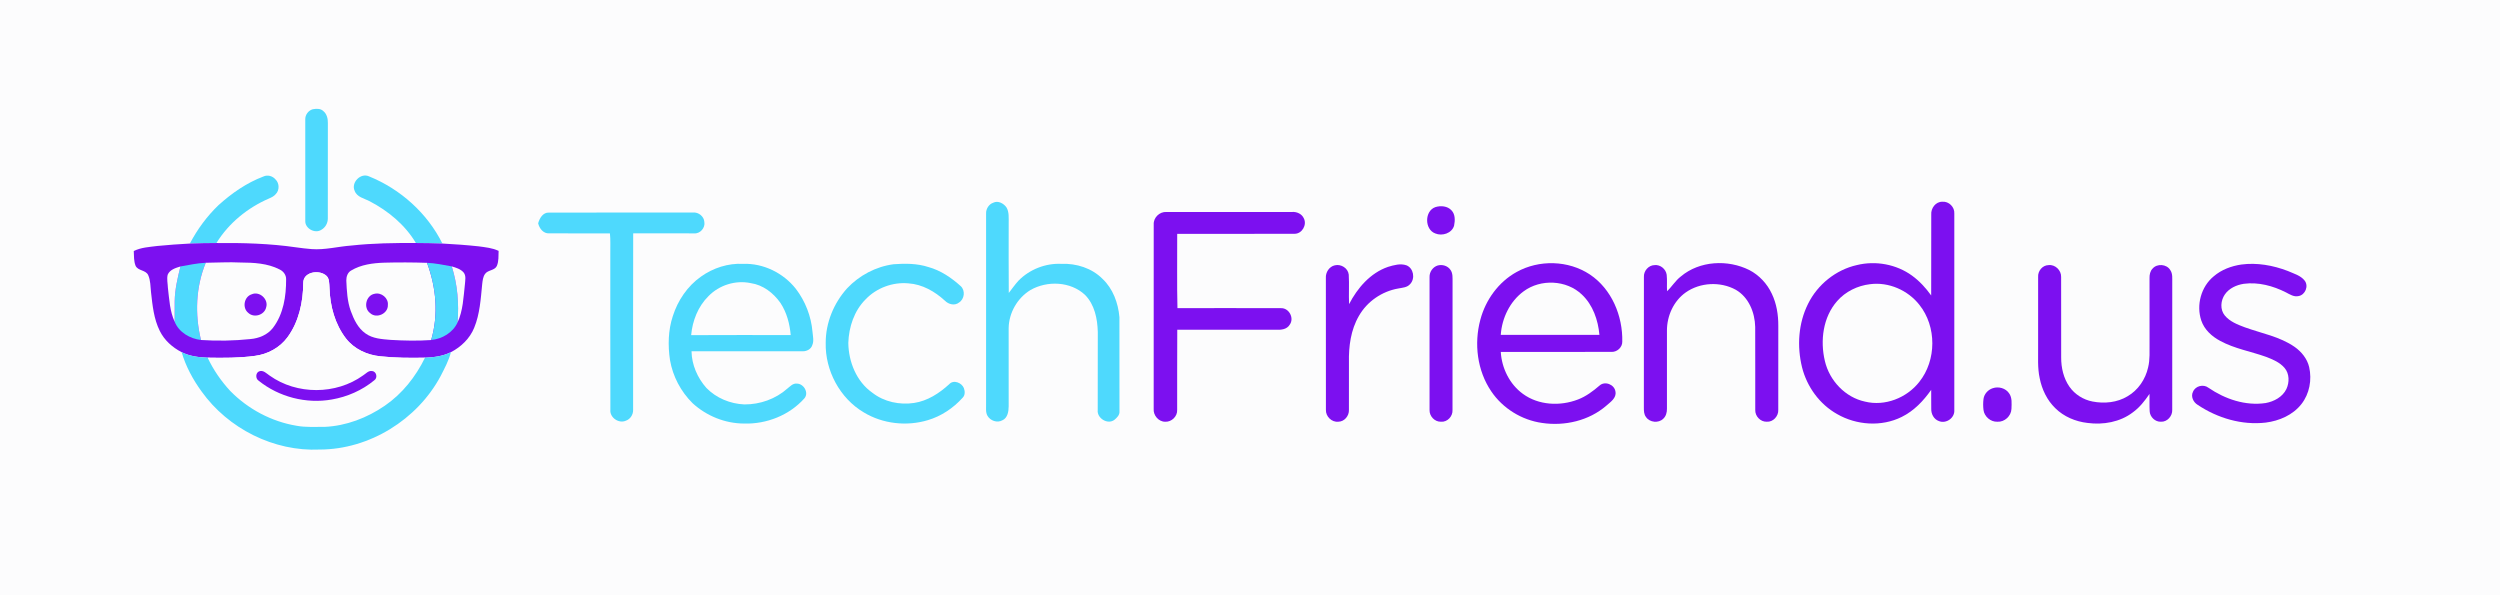 <?xml version="1.0" encoding="UTF-8" ?>
<!DOCTYPE svg PUBLIC "-//W3C//DTD SVG 1.1//EN" "http://www.w3.org/Graphics/SVG/1.1/DTD/svg11.dtd">
<svg width="2049pt" height="488pt" viewBox="0 0 2049 488" version="1.1" xmlns="http://www.w3.org/2000/svg">
<path fill="#fcfcfd" d=" M 0.00 0.00 L 2049.00 0.00 L 2049.00 488.00 L 0.00 488.00 L 0.00 0.00 Z" />
<path fill="#4ed9fd" d=" M 256.40 89.52 C 259.27 89.05 262.75 88.79 264.99 91.04 C 267.95 93.41 268.81 97.40 268.72 101.01 C 268.65 127.02 268.73 153.03 268.68 179.04 C 268.72 182.78 266.70 186.49 263.41 188.32 C 258.24 191.79 249.92 187.34 250.21 181.05 C 250.19 153.36 250.21 125.67 250.20 97.98 C 250.03 94.16 252.71 90.51 256.40 89.52 Z" />
<path fill="#4ed9fd" d=" M 215.77 144.71 C 219.22 143.01 223.49 144.21 225.87 147.13 C 229.07 150.18 229.15 155.98 226.00 159.09 C 224.59 160.83 222.54 161.80 220.53 162.67 C 202.98 170.23 187.45 182.88 177.38 199.19 C 170.12 199.21 162.86 199.32 155.61 199.61 C 161.73 187.98 169.61 177.23 179.10 168.14 C 189.90 158.38 202.10 149.88 215.77 144.71 Z" />
<path fill="#4ed9fd" d=" M 290.64 156.32 C 287.60 149.57 295.64 141.41 302.40 144.53 C 328.13 154.93 350.22 174.67 362.59 199.60 C 355.35 199.31 348.11 199.22 340.87 199.18 C 332.04 184.35 318.25 172.92 303.06 164.99 C 298.66 162.63 292.50 161.64 290.64 156.32 Z" />
<path fill="#4ed9fd" d=" M 814.09 166.14 C 817.98 164.17 822.64 166.70 824.91 170.01 C 827.22 173.90 826.66 178.62 826.72 182.95 C 826.74 202.01 826.60 221.06 826.79 240.12 C 829.45 236.71 831.90 233.13 834.84 229.95 C 843.92 220.75 857.01 215.62 869.93 216.26 C 882.14 215.74 894.84 219.73 903.57 228.50 C 912.18 236.57 916.48 248.37 917.48 259.93 C 917.54 285.62 917.48 311.31 917.52 337.00 C 917.84 340.11 915.40 342.44 913.20 344.22 C 907.66 348.24 898.87 342.61 899.69 336.01 C 899.79 314.70 899.69 293.38 899.75 272.07 C 899.47 261.25 897.16 249.65 889.28 241.68 C 877.42 230.63 858.38 229.84 844.59 237.69 C 833.85 244.23 826.86 256.39 826.69 268.99 C 826.73 290.33 826.69 311.68 826.71 333.02 C 826.68 337.28 825.84 342.67 821.42 344.53 C 817.24 346.82 811.61 344.80 809.33 340.77 C 807.64 337.78 808.31 334.22 808.19 330.96 C 808.23 278.98 808.22 226.99 808.20 175.01 C 808.04 171.24 810.45 167.36 814.09 166.14 Z" />
<path fill="#7c10f0" d=" M 1582.86 175.96 C 1582.45 170.71 1586.43 165.22 1592.00 165.34 C 1597.30 164.90 1602.12 169.73 1601.75 175.02 C 1601.76 228.69 1601.77 282.36 1601.75 336.03 C 1602.26 342.49 1595.07 347.58 1589.11 345.11 C 1585.00 343.65 1582.70 339.30 1582.86 335.08 C 1582.74 329.89 1582.89 324.69 1582.81 319.50 C 1576.52 328.52 1568.64 336.79 1558.67 341.70 C 1542.10 349.98 1521.56 348.53 1505.67 339.36 C 1491.29 331.30 1480.94 316.94 1476.95 301.04 C 1472.72 283.81 1473.90 264.88 1481.94 248.91 C 1489.73 233.17 1504.71 221.11 1521.90 217.25 C 1537.23 213.48 1554.22 216.56 1567.04 225.86 C 1573.21 230.30 1578.38 236.00 1582.80 242.16 C 1582.89 220.09 1582.78 198.03 1582.86 175.96 Z" />
<path fill="#7c10f0" d=" M 1176.47 169.74 C 1180.87 168.37 1186.37 168.83 1189.65 172.40 C 1192.83 175.69 1192.62 180.84 1191.76 185.00 C 1189.92 191.21 1182.05 193.71 1176.40 191.35 C 1167.45 188.15 1167.42 172.82 1176.47 169.74 Z" />
<path fill="#4ed9fd" d=" M 441.08 183.00 C 442.23 178.87 444.99 174.00 449.93 174.24 C 489.29 174.16 528.66 174.27 568.02 174.18 C 572.52 173.80 577.00 177.33 577.28 181.92 C 578.16 186.66 573.87 191.68 569.01 191.27 C 552.33 191.22 535.65 191.27 518.97 191.23 C 518.79 239.49 518.93 287.75 518.90 336.01 C 519.00 339.78 516.58 343.63 512.92 344.81 C 507.18 347.42 499.55 342.17 500.27 335.79 C 500.13 292.88 500.26 249.97 500.21 207.06 C 500.15 201.80 500.46 196.52 499.89 191.28 C 483.28 191.21 466.67 191.25 450.06 191.26 C 445.33 191.53 442.02 187.22 441.08 183.00 Z" />
<path fill="#7c10f0" d=" M 945.58 183.94 C 945.29 178.32 950.41 173.39 956.01 173.74 C 990.36 173.73 1024.72 173.76 1059.07 173.73 C 1062.96 173.45 1067.07 175.35 1068.67 179.06 C 1071.33 184.34 1067.12 191.62 1061.11 191.61 C 1029.02 191.77 996.93 191.58 964.84 191.70 C 964.93 211.98 964.54 232.27 965.04 252.54 C 993.35 252.53 1021.67 252.47 1049.98 252.57 C 1056.55 252.40 1060.94 260.78 1057.06 266.10 C 1054.81 269.95 1050.01 270.50 1045.99 270.24 C 1018.95 270.19 991.92 270.20 964.89 270.24 C 964.71 292.16 964.89 314.08 964.80 336.00 C 965.09 341.25 960.21 345.97 954.99 345.65 C 949.56 345.70 945.09 340.34 945.56 335.04 C 945.59 284.68 945.56 234.31 945.58 183.94 Z" />
<path fill="#7c10f0" d=" M 128.91 201.60 C 137.79 200.73 146.70 200.09 155.61 199.61 C 162.86 199.32 170.12 199.21 177.38 199.19 C 199.26 198.99 221.21 199.59 242.89 202.75 C 247.00 203.38 251.15 203.77 255.30 204.15 C 266.31 205.01 277.10 202.02 288.02 201.24 C 305.57 199.32 323.23 199.08 340.87 199.18 C 348.11 199.22 355.35 199.31 362.59 199.60 C 372.54 200.14 382.48 200.84 392.39 201.91 C 397.89 202.70 403.59 203.17 408.67 205.63 C 408.46 209.80 408.90 214.22 407.14 218.12 C 405.18 221.87 399.81 221.18 397.50 224.57 C 395.83 226.97 395.55 230.00 395.21 232.83 C 394.01 244.90 393.32 257.32 388.63 268.67 C 385.07 277.42 377.90 284.34 369.59 288.63 C 363.00 291.95 355.60 292.90 348.32 293.16 C 336.11 293.42 323.86 293.32 311.71 292.03 C 300.93 290.96 290.34 286.12 283.59 277.46 C 274.55 265.76 270.49 250.82 270.07 236.18 C 269.74 232.42 270.31 227.62 266.61 225.31 C 260.62 220.98 248.44 223.05 248.56 231.93 C 248.40 247.56 244.99 263.71 235.57 276.49 C 229.31 284.99 219.39 290.32 208.99 291.67 C 196.14 293.42 183.12 293.38 170.18 293.15 C 162.89 292.89 155.45 291.98 148.86 288.63 C 141.33 284.76 134.67 278.86 130.93 271.16 C 126.04 261.35 124.99 250.25 123.78 239.51 C 123.24 234.80 123.44 229.83 121.43 225.43 C 119.40 221.17 113.13 222.08 111.13 217.85 C 109.61 214.01 109.84 209.79 109.63 205.74 C 115.59 202.76 122.41 202.45 128.91 201.60 Z" />
<path fill="#4ed9fd" d=" M 147.88 218.39 C 154.77 217.17 161.64 215.70 168.65 215.36 C 160.42 235.32 159.62 257.81 164.74 278.66 C 155.75 277.66 146.60 272.36 143.15 263.71 C 143.15 258.12 143.16 252.54 143.17 246.96 C 143.29 237.25 145.58 227.77 147.88 218.39 Z" />
<path fill="#fcfcfd" d=" M 168.65 215.36 C 178.08 215.29 187.50 214.66 196.93 215.15 C 207.86 215.23 219.28 215.72 229.19 220.85 C 232.29 222.31 234.62 225.42 234.50 228.93 C 234.57 242.78 232.32 257.44 223.71 268.72 C 219.31 274.43 212.25 277.30 205.23 277.90 C 191.79 279.30 178.22 279.55 164.74 278.66 C 159.62 257.81 160.42 235.32 168.65 215.36 Z" />
<path fill="#fcfcfd" d=" M 287.75 221.74 C 295.90 216.82 305.67 215.59 315.02 215.29 C 326.66 214.98 338.32 215.02 349.97 215.42 C 357.53 235.50 359.53 257.90 353.39 278.63 L 353.37 278.70 C 342.26 279.47 331.11 279.22 319.99 278.56 C 313.01 277.96 305.46 277.57 299.58 273.29 C 293.37 268.95 290.01 261.83 287.50 254.91 C 284.59 246.90 284.23 238.30 283.84 229.88 C 283.79 226.77 284.89 223.35 287.75 221.74 Z" />
<path fill="#7c10f0" d=" M 1242.95 222.97 C 1261.33 212.69 1285.42 213.27 1303.03 224.95 C 1320.94 236.87 1330.10 258.99 1329.62 280.07 C 1329.69 284.61 1325.48 288.51 1321.00 288.41 C 1290.68 288.50 1260.36 288.42 1230.04 288.44 C 1230.81 301.77 1237.29 314.91 1248.18 322.82 C 1261.04 332.25 1278.81 333.06 1293.39 327.39 C 1299.99 324.84 1305.69 320.55 1311.02 315.97 C 1315.42 312.03 1323.20 315.14 1324.02 320.91 C 1325.05 326.19 1319.95 329.46 1316.55 332.49 C 1302.26 344.86 1282.34 349.41 1263.86 346.64 C 1247.19 344.29 1231.63 334.72 1222.22 320.72 C 1210.70 303.77 1208.01 281.66 1213.29 262.04 C 1217.58 245.84 1228.16 231.12 1242.95 222.97 Z" />
<path fill="#7c10f0" d=" M 1377.60 226.60 C 1392.94 213.66 1416.13 212.52 1433.74 221.33 C 1441.82 225.52 1448.34 232.51 1452.18 240.74 C 1456.09 248.88 1457.53 258.02 1457.50 266.99 C 1457.47 289.99 1457.53 312.99 1457.47 335.99 C 1457.70 341.10 1453.23 346.04 1448.00 345.64 C 1442.88 345.83 1438.40 341.07 1438.61 336.01 C 1438.55 313.35 1438.68 290.68 1438.56 268.01 C 1438.32 256.18 1433.27 243.58 1422.62 237.48 C 1410.03 230.57 1393.43 231.39 1381.66 239.66 C 1371.69 246.67 1366.21 258.90 1366.23 270.93 C 1366.21 292.29 1366.22 313.65 1366.23 335.00 C 1366.27 337.97 1365.47 341.14 1363.21 343.19 C 1359.35 347.02 1352.18 346.32 1349.11 341.86 C 1347.33 339.64 1347.30 336.69 1347.31 334.00 C 1347.37 298.31 1347.28 262.62 1347.35 226.94 C 1347.08 222.11 1351.08 217.43 1355.99 217.28 C 1360.76 216.71 1365.37 220.50 1366.02 225.21 C 1366.51 229.68 1366.02 234.19 1366.33 238.68 C 1370.34 234.89 1373.17 229.99 1377.60 226.60 Z" />
<path fill="#4ed9fd" d=" M 349.97 215.42 C 356.82 215.68 363.54 217.15 370.28 218.34 C 374.98 233.13 376.27 248.88 375.00 264.31 C 371.23 272.59 362.32 277.89 353.39 278.63 C 359.53 257.90 357.53 235.50 349.97 215.42 Z" />
<path fill="#4ed9fd" d=" M 574.57 226.67 C 584.50 219.61 596.78 215.62 609.00 216.26 C 625.62 215.63 642.05 223.72 652.28 236.73 C 660.06 246.86 664.85 259.29 665.93 272.03 C 666.23 275.63 667.26 279.44 665.73 282.91 C 664.77 286.13 661.27 287.92 658.09 287.91 C 627.65 287.93 597.22 287.90 566.78 287.92 C 566.95 298.98 571.67 309.76 578.98 317.97 C 587.06 326.28 598.48 330.95 610.00 331.46 C 622.87 331.58 635.79 327.00 645.41 318.39 C 647.63 316.65 649.83 314.11 652.93 314.40 C 658.57 314.23 663.20 321.77 659.35 326.42 C 647.06 340.27 628.35 347.68 609.94 347.14 C 594.35 347.13 579.07 340.93 567.61 330.43 C 557.99 320.91 551.40 308.42 549.12 295.06 C 547.35 283.13 547.61 270.70 551.41 259.17 C 555.50 246.29 563.45 234.47 574.57 226.67 Z" />
<path fill="#4ed9fd" d=" M 732.49 216.56 C 741.99 215.87 751.74 215.89 760.91 218.86 C 770.98 221.63 779.82 227.64 787.49 234.59 C 791.31 238.22 790.49 245.19 786.01 247.96 C 782.50 250.79 777.44 249.48 774.49 246.49 C 766.25 238.92 755.91 232.96 744.54 232.24 C 731.68 231.04 718.33 235.99 709.42 245.38 C 700.08 254.72 695.71 268.03 695.28 281.03 C 695.48 296.57 701.97 312.78 715.01 321.90 C 724.55 329.37 737.33 332.05 749.19 330.26 C 760.23 328.60 769.82 322.33 777.92 314.94 C 781.48 310.94 788.21 313.63 789.99 318.08 C 790.95 320.61 791.08 323.93 789.00 325.96 C 781.34 334.48 771.41 341.14 760.38 344.39 C 743.05 349.58 723.51 347.40 707.99 338.02 C 688.33 326.43 676.21 303.65 676.75 280.94 C 676.72 264.55 683.34 248.48 694.25 236.35 C 704.26 225.69 717.94 218.44 732.49 216.56 Z" />
<path fill="#7c10f0" d=" M 1086.68 227.93 C 1086.34 223.29 1089.41 218.42 1094.08 217.44 C 1099.13 216.23 1104.82 219.77 1105.43 225.05 C 1105.92 233.10 1105.33 241.20 1105.71 249.27 C 1112.58 235.98 1123.16 223.69 1137.67 218.71 C 1142.47 217.28 1147.77 215.74 1152.70 217.44 C 1158.59 219.74 1160.04 228.30 1155.79 232.77 C 1153.39 235.69 1149.35 235.78 1145.95 236.46 C 1132.67 238.78 1120.56 247.06 1113.84 258.79 C 1107.09 270.28 1105.31 283.93 1105.60 297.06 C 1105.58 310.05 1105.64 323.04 1105.58 336.02 C 1105.78 340.82 1101.87 345.60 1096.93 345.63 C 1091.50 346.26 1086.53 341.35 1086.72 335.98 C 1086.64 299.96 1086.72 263.94 1086.68 227.93 Z" />
<path fill="#7c10f0" d=" M 1178.37 217.58 C 1182.15 216.55 1186.57 217.86 1188.80 221.18 C 1190.84 224.03 1190.48 227.68 1190.52 230.99 C 1190.45 266.00 1190.54 301.02 1190.48 336.03 C 1190.80 341.19 1186.24 346.12 1180.98 345.64 C 1175.89 345.82 1171.46 341.08 1171.66 336.06 C 1171.61 299.72 1171.63 263.37 1171.66 227.02 C 1171.53 222.85 1174.36 218.78 1178.37 217.58 Z" />
<path fill="#7c10f0" d=" M 1670.45 227.01 C 1670.11 222.17 1673.97 217.38 1678.94 217.29 C 1684.39 216.58 1689.51 221.56 1689.30 226.99 C 1689.37 249.00 1689.29 271.01 1689.34 293.02 C 1689.31 301.41 1691.27 310.04 1696.14 316.99 C 1700.55 323.28 1707.50 327.64 1715.03 329.08 C 1724.70 330.97 1735.25 329.95 1743.78 324.77 C 1752.42 319.75 1758.43 310.84 1760.59 301.16 C 1762.23 294.54 1761.67 287.69 1761.77 280.94 C 1761.76 263.29 1761.79 245.64 1761.75 227.98 C 1761.68 225.20 1762.23 222.24 1764.23 220.17 C 1767.93 215.82 1775.78 216.39 1778.74 221.32 C 1780.90 224.43 1780.30 228.38 1780.38 231.95 C 1780.34 266.62 1780.39 301.28 1780.36 335.95 C 1780.60 340.98 1776.25 345.94 1771.08 345.64 C 1766.36 345.86 1762.09 341.71 1761.86 337.06 C 1761.59 332.33 1761.85 327.59 1761.73 322.85 C 1757.89 328.49 1753.62 333.98 1748.04 337.99 C 1737.59 345.97 1723.75 348.37 1710.93 346.64 C 1701.13 345.53 1691.49 341.49 1684.45 334.48 C 1677.72 327.95 1673.54 319.13 1671.74 310.01 C 1669.85 301.45 1670.57 292.64 1670.44 283.96 C 1670.45 264.97 1670.41 245.99 1670.45 227.01 Z" />
<path fill="#7c10f0" d=" M 1836.91 216.82 C 1849.81 215.08 1862.98 217.46 1875.06 222.08 C 1879.87 224.25 1885.55 225.67 1888.92 230.01 C 1892.34 234.48 1889.40 241.66 1883.94 242.65 C 1880.12 243.58 1876.76 241.27 1873.55 239.63 C 1862.95 234.27 1850.90 231.02 1838.98 232.61 C 1832.99 233.54 1826.91 236.29 1823.42 241.42 C 1820.02 246.40 1819.43 253.73 1823.42 258.56 C 1827.60 263.61 1833.94 266.05 1839.91 268.28 C 1853.61 273.23 1868.48 275.84 1880.65 284.29 C 1886.32 288.28 1890.99 294.03 1892.59 300.88 C 1894.94 311.23 1892.89 322.74 1886.26 331.16 C 1879.26 340.15 1868.04 344.97 1856.95 346.36 C 1837.39 348.61 1817.43 342.68 1801.21 331.81 C 1797.65 329.72 1795.37 324.90 1797.41 321.03 C 1799.40 316.23 1806.00 314.66 1810.06 317.81 C 1823.64 327.11 1840.38 332.81 1856.95 330.33 C 1863.82 329.07 1870.78 325.37 1873.94 318.86 C 1876.48 313.40 1876.49 306.24 1872.40 301.52 C 1868.53 296.99 1862.84 294.62 1857.42 292.52 C 1844.87 288.01 1831.42 285.80 1819.61 279.36 C 1812.84 275.75 1806.67 270.17 1804.18 262.72 C 1799.91 250.04 1804.00 234.90 1814.44 226.41 C 1820.73 221.02 1828.78 218.03 1836.91 216.82 Z" />
<path fill="#fcfcfd" d=" M 137.42 225.18 C 139.15 221.00 143.92 219.61 147.88 218.39 C 145.58 227.77 143.29 237.25 143.17 246.96 C 143.16 252.54 143.15 258.12 143.15 263.71 C 139.16 255.04 138.75 245.33 137.62 236.00 C 137.49 232.41 136.59 228.73 137.42 225.18 Z" />
<path fill="#fcfcfd" d=" M 370.28 218.34 C 373.70 219.37 377.38 220.44 379.86 223.18 C 382.26 225.94 381.24 229.78 381.04 233.07 C 379.84 243.58 379.53 254.56 375.00 264.31 C 376.27 248.88 374.98 233.13 370.28 218.34 Z" />
<path fill="#fcfcfd" d=" M 248.56 231.93 C 248.44 223.05 260.62 220.98 266.61 225.31 C 270.31 227.62 269.74 232.42 270.07 236.18 C 270.49 250.82 274.55 265.76 283.59 277.46 C 290.34 286.12 300.93 290.96 311.71 292.03 C 323.86 293.32 336.11 293.42 348.32 293.16 C 340.76 308.72 329.68 322.73 315.34 332.56 C 300.82 342.53 283.67 349.11 265.97 349.87 C 258.33 349.79 250.62 350.36 243.06 348.95 C 222.47 345.54 203.23 335.24 188.65 320.37 C 181.19 312.27 174.88 303.12 170.18 293.15 C 183.12 293.38 196.14 293.42 208.99 291.67 C 219.39 290.32 229.31 284.99 235.57 276.49 C 244.99 263.71 248.40 247.56 248.56 231.93 Z" />
<path fill="#fcfcfd" d=" M 580.69 242.70 C 589.46 233.64 602.95 229.42 615.31 232.05 C 625.39 233.52 633.95 240.13 639.67 248.32 C 644.84 256.10 647.24 265.40 648.07 274.62 C 620.87 274.62 593.67 274.51 566.47 274.68 C 567.53 262.88 572.15 251.09 580.69 242.70 Z" />
<path fill="#fcfcfd" d=" M 1248.78 238.76 C 1262.67 228.45 1283.91 229.37 1296.49 241.39 C 1305.55 249.89 1309.80 262.34 1310.89 274.47 C 1283.93 274.48 1256.98 274.48 1230.03 274.47 C 1230.96 260.71 1237.53 247.00 1248.78 238.76 Z" />
<path fill="#fcfcfd" d=" M 1532.63 232.93 C 1547.87 230.91 1563.70 237.81 1573.13 249.84 C 1587.34 267.62 1587.24 295.23 1573.06 312.99 C 1562.80 326.12 1544.90 333.21 1528.53 329.15 C 1512.29 325.67 1499.43 311.92 1495.68 295.93 C 1491.69 279.25 1494.09 259.95 1505.74 246.74 C 1512.55 238.96 1522.40 234.15 1532.63 232.93 Z" />
<path fill="#7c10f0" d=" M 206.26 241.22 C 212.66 238.32 220.31 245.32 218.13 251.96 C 216.73 258.21 208.18 260.85 203.51 256.45 C 198.38 252.41 199.97 243.18 206.26 241.22 Z" />
<path fill="#7c10f0" d=" M 307.05 240.78 C 312.53 239.41 318.51 244.31 317.90 250.01 C 318.15 257.05 308.63 261.42 303.42 256.67 C 297.57 252.47 299.88 242.03 307.05 240.78 Z" />
<path fill="#4ed9fd" d=" M 148.86 288.63 C 155.45 291.98 162.89 292.89 170.18 293.15 C 174.88 303.12 181.19 312.27 188.65 320.37 C 203.23 335.24 222.47 345.54 243.06 348.95 C 250.62 350.36 258.33 349.79 265.97 349.87 C 283.67 349.11 300.82 342.53 315.34 332.56 C 329.68 322.73 340.76 308.72 348.32 293.16 C 355.60 292.90 363.00 291.95 369.59 288.63 C 367.80 295.56 364.38 301.88 361.15 308.22 C 342.01 343.99 302.72 368.40 262.00 368.45 C 224.47 370.20 186.99 351.30 165.21 320.83 C 158.10 311.07 152.28 300.25 148.86 288.63 Z" />
<path fill="#7c10f0" d=" M 212.25 304.41 C 215.75 302.95 218.43 306.15 221.06 307.87 C 243.32 323.73 275.40 323.64 297.59 307.69 C 299.92 306.26 302.01 303.50 305.07 304.14 C 308.66 304.49 309.72 309.80 306.72 311.72 C 296.79 319.91 284.59 325.26 271.93 327.43 C 250.96 331.15 228.54 325.35 211.97 312.01 C 209.36 310.37 209.39 305.72 212.25 304.41 Z" />
<path fill="#7c10f0" d=" M 1633.25 318.18 C 1637.99 316.54 1643.81 318.13 1646.67 322.36 C 1649.30 326.05 1648.71 330.85 1648.59 335.12 C 1648.38 340.99 1642.94 346.03 1637.05 345.65 C 1631.54 345.89 1626.36 341.45 1625.67 336.01 C 1625.31 333.00 1625.31 329.95 1625.68 326.96 C 1626.23 322.89 1629.38 319.41 1633.25 318.18 Z" />
</svg>
